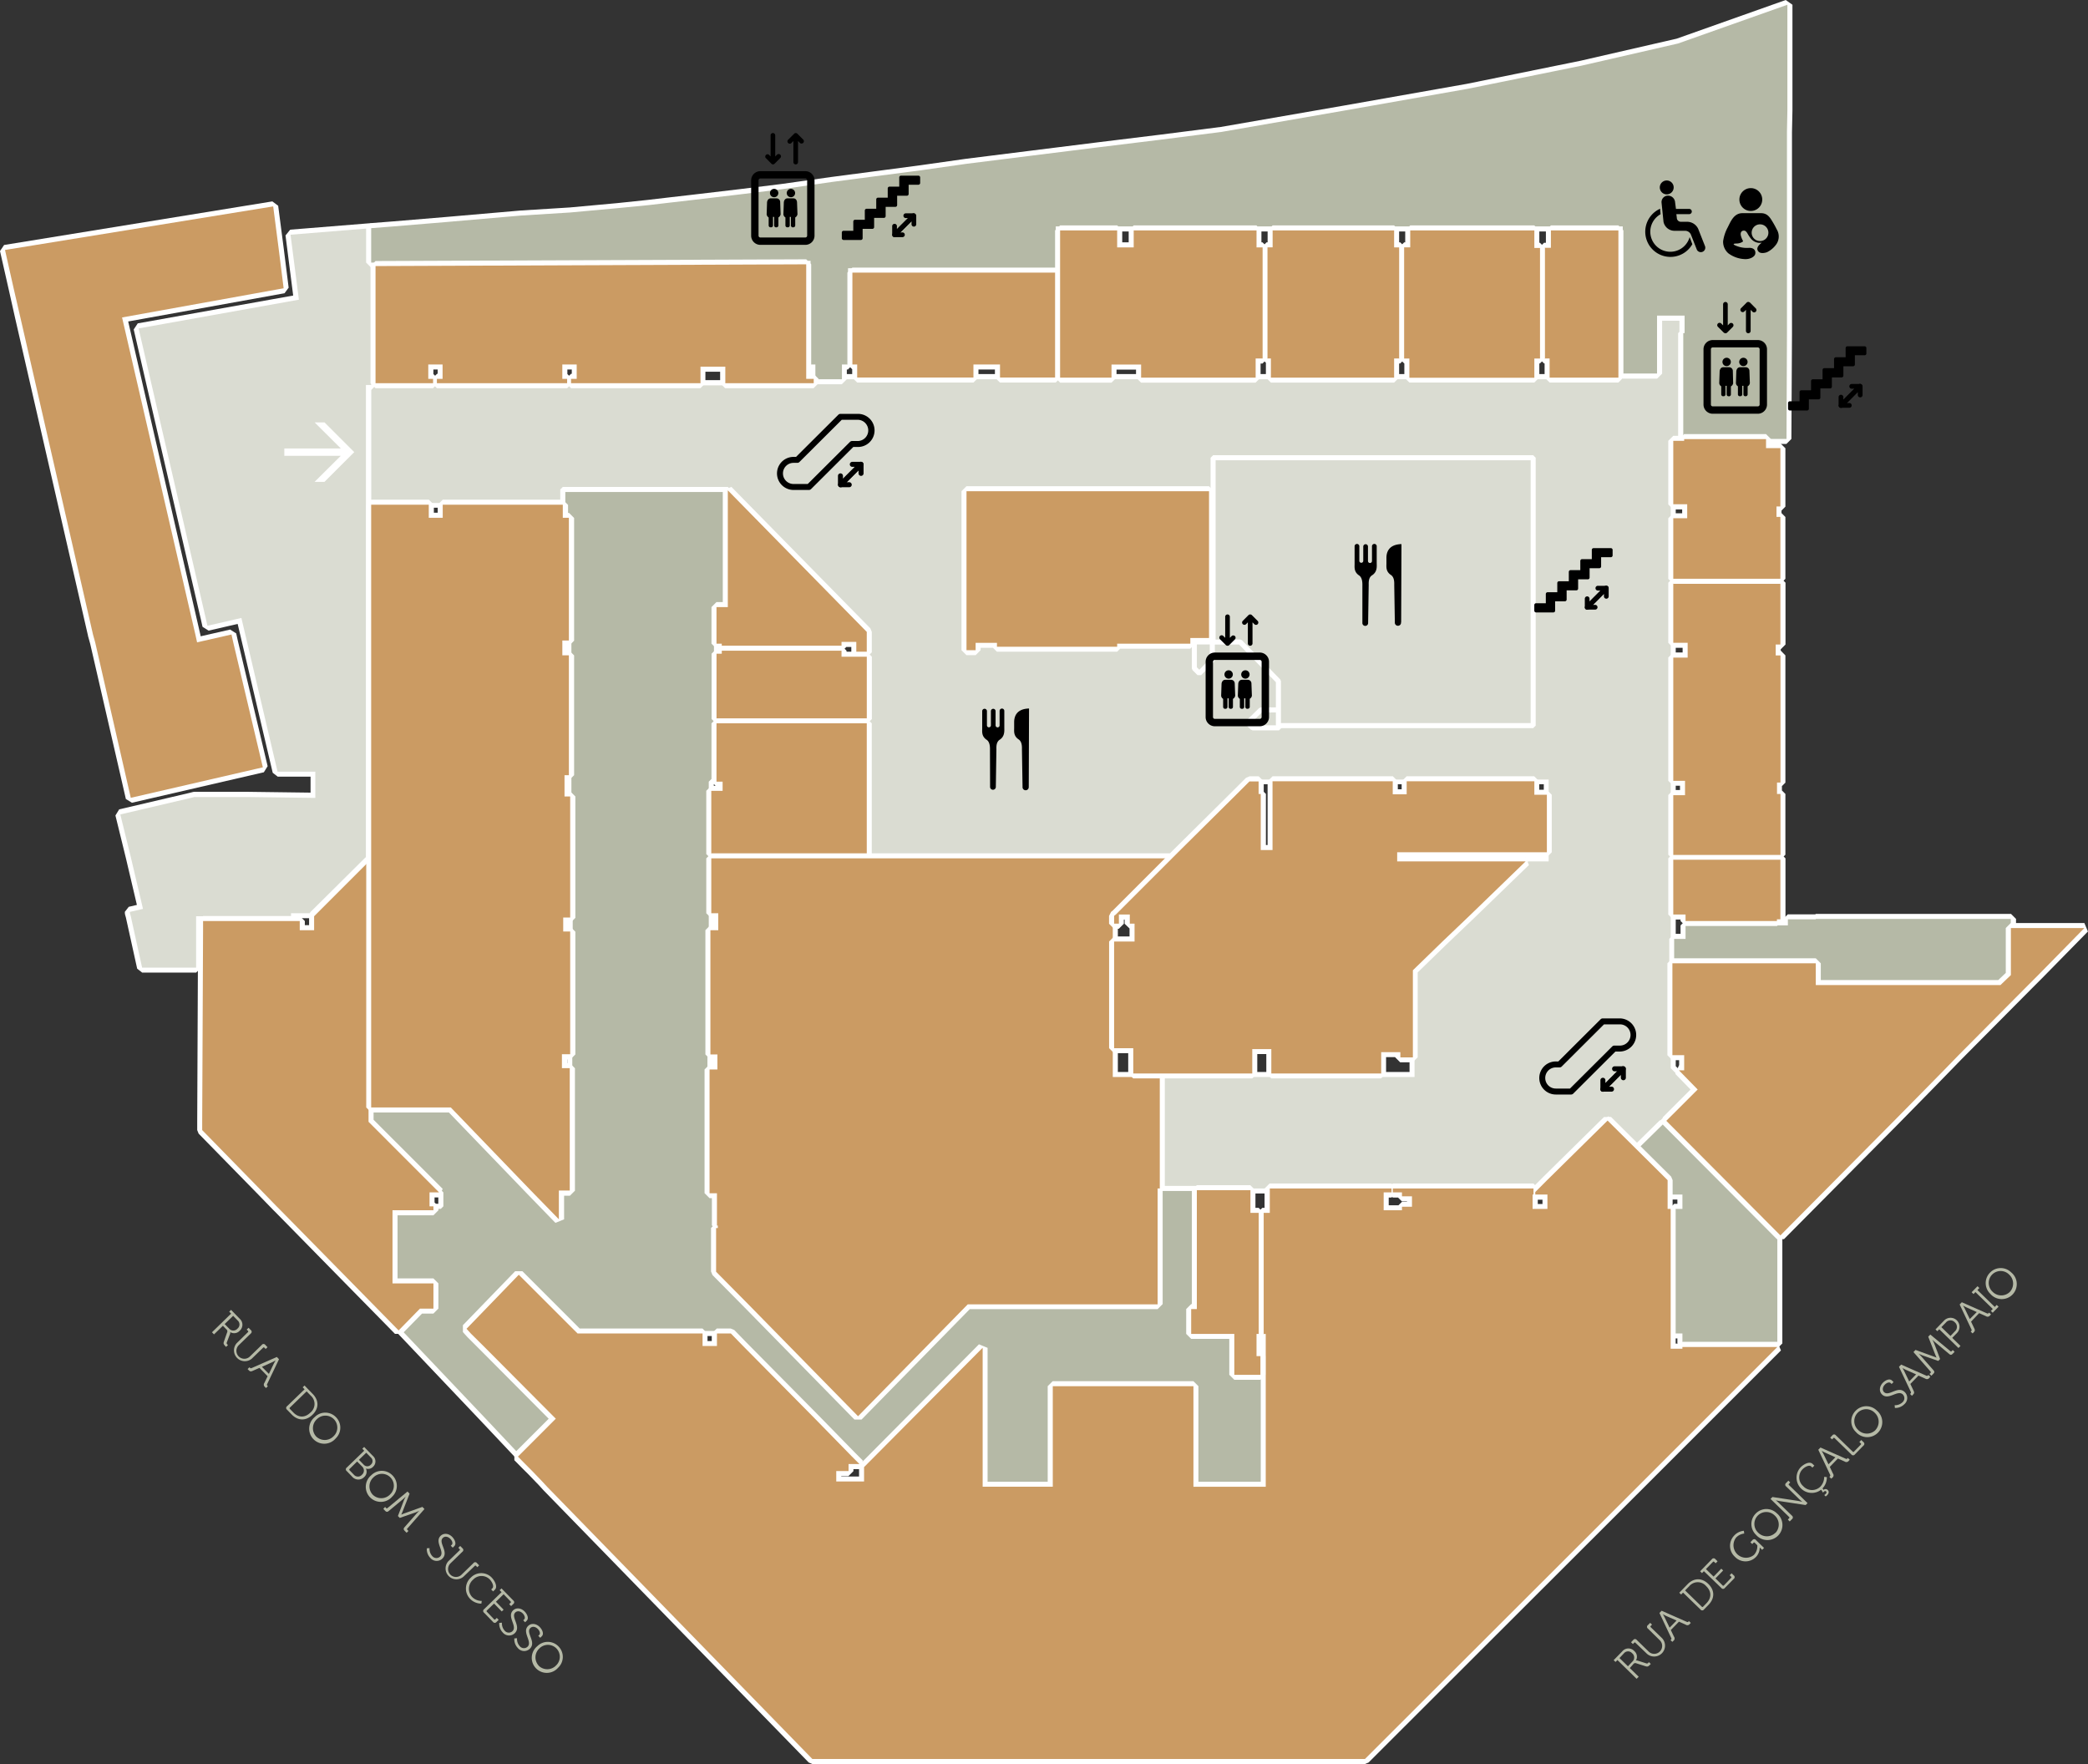 <svg xmlns="http://www.w3.org/2000/svg" viewBox="0 0 833.69 704.31"><rect x="0" y="0" width="833.69" height="704.31" fill="#333333" stroke="none"/><defs><style>.cls-1{isolation:isolate;}.cls-2,.cls-9{fill:#dadcd2;}.cls-3{fill:#fff;}.cls-4,.cls-5{fill:#b5b9a6;}.cls-5,.cls-8,.cls-9{stroke:#fff;}.cls-10,.cls-5,.cls-8,.cls-9{stroke-linecap:square;stroke-linejoin:bevel;stroke-width:2.02px;}.cls-6{fill:#cb9b63;}.cls-7{mix-blend-mode:multiply;}.cls-10,.cls-8{fill:none;}.cls-10{stroke:#dadcd2;}.cls-11{fill-rule:evenodd;}</style></defs><title>Ресурс 6</title><g class="cls-1"><g id="Шар_2" data-name="Шар 2"><g id="Layer_1" data-name="Layer 1"><path class="cls-2" d="M463.79,475.52l-1-1V430l1-1h100V387.74l.31-.72L609.5,343.2l.7-.28h7.16V312.25H499l-29.43,29.43-.72.3H346.77l-1-1V252.52l-54.49-55.69-.38-.39H225.72v4.38l-1,1H148.2l-1-1V153.87l1-1H324.55v-1.43l1-1H645.88v-1.25l1-1h13.77V126.05l1-1h11l1,1v7l-.53.52v41.73l-1,1h-4V426.1l3.19,3.18,4.88,5.06,0,1.42-10.78,10.6L654,457.66H652.6l-10.42-10.58-28.49,28.16-.71.29ZM388.54,258.58v-1.94l1-1h8.52l1,1v.55h46V257l1-1h28.2v-1.25l1-1h6.47V197.13H386.9v61.45Z"/><path class="cls-3" d="M672.62,126.05v7h-.53v42.25h-5V426.51l3.48,3.48,4.87,5.05-10.79,10.6L653.32,457l-11.13-11.31L613,474.51H463.79V430h101V387.74l45.38-43.82h8.17V311.24H498.57L468.83,341H346.77V252.11l-54.78-56-.68-.69h-66.6v5.39H148.2V153.87H325.56v-2.44H646.89v-2.25h14.78V126.05h11M385.9,259.59h3.64v-2.95h8.52v1.56h48V257h29.21v-2.25h7.47V196.12H385.9v63.47M672.62,124h-11l-2,2v21.11H646.89l-2,2v.24H325.56l-2,2v.42H148.2l-2,2v46.95l2,2h76.51l2-2v-3.37h63.75l.09.09,54.19,55.4v88l2,2H468.83l1.43-.59,29.14-29.14h117v28.66H610.2l-1.4.56-45.38,43.82-.62,1.45V428h-99l-2,2v44.52l2,2H613l1.42-.58,27.77-27.44,9.72,9.86h2.86l11.3-11.3,10.77-10.59,0-2.84L672,428.59l-2.92-2.91V177.27h3l2-2V133.53l.53-.52v-7l-2-2ZM387.91,198.14h92.82v54.57h-5.46l-2,2V255H446.06l-1.22,1.21H399.63l-1.57-1.56h-8.52l-1.63,1.63V198.14Z"/><polygon class="cls-2" points="56.74 387.36 55.75 386.57 51.23 366.05 50.9 364.9 50.86 364.62 50.86 364.09 51.64 363.11 55.87 362.12 51.23 342.42 47.06 325.38 47.81 324.17 75.98 317.56 77.36 317.21 77.61 317.18 98.64 317.18 124.93 317.52 124.93 309.11 110.81 309.11 109.83 308.34 95.63 247.93 83.04 250.83 81.83 250.07 81.14 246.94 59.58 153.93 54.36 131.32 55.17 130.1 118.21 118.8 115.03 93.83 115.95 92.7 148.12 90.1 149.21 91.1 149.21 153.7 148.2 154.71 147.12 154.71 147.12 342.19 146.82 342.9 125.95 363.59 124.81 364.73 124.52 365.17 123.68 365.63 117.21 365.63 117.21 365.83 116.2 366.84 79.31 366.84 79.31 386.35 78.3 387.36 56.74 387.36"/><path class="cls-3" d="M148.2,91.1v62.6h-2.09V342.18l-20.87,20.7L124,364.09l-.35.53H116.2v1.21H78.3v20.52H56.74l-4.52-20.52-.35-1.21v-.53l5.22-1.21-4.87-20.7-4.18-17,28.17-6.61,1.39-.35h21l27.3.35V308.11H110.82L96.38,246.73l-13.56,3.12-.7-3.12-21.56-93-5.22-22.61,64-11.47L116,93.71,148.2,91.1m-.16-2L115.87,91.7,114,94l3.06,24L55,129.11l-1.61,2.43,5.22,22.61,21.56,93,.69,3.11,2.42,1.53,11.61-2.68,14,59.43,2,1.55h13.11v6.38l-25.26-.33H77.6l-.49.06-1.39.36-28.14,6.59-1.49,2.44,4.17,17,4.4,18.71-3.25.76-1.56,2v.53l.08.56.33,1.15,4.51,20.45,2,1.58H78.3l2-2v-18.5H116.2l1.22-1.22h6.26l1.68-.9.24-.36,1.07-1.07,20.86-20.68.6-1.44V155.71h.07l2-2V91.1l-2.17-2Z"/><polygon class="cls-4" points="671.75 537.41 670.75 536.41 670.75 533.42 668.45 533.42 667.44 532.41 667.44 482.68 668.45 481.67 670.75 481.67 670.75 477.95 667.23 477.95 666.23 476.94 666.23 471.11 653.83 458.88 653.83 457.44 663.4 448.05 664.82 448.06 698.72 481.97 710.38 493.79 710.67 494.5 710.67 536.41 709.66 537.41 671.75 537.41"/><path class="cls-3" d="M664.1,448.77l9.39,9.39L686,470.68l6.26,6.26,5.74,5.74,11.65,11.82v41.91H671.75v-4h-3.3V482.68h3.3v-5.74h-4.52v-6.26l-12.69-12.52,9.56-9.39m-1.41-1.44-9.56,9.39v2.87l12.1,11.94v5.41l2,2h2.51v1.71h-1.29l-2,2v49.73l2,2h1.29v2l2,2h37.91l2-2V494.5l-.58-1.41-11.66-11.82-5.74-5.75-6.26-6.26-12.53-12.53-9.38-9.38-2.84,0Z"/><polygon class="cls-4" points="672.1 176.27 671.09 175.26 671.09 133.01 671.61 132.48 671.61 127.06 662.68 127.06 662.68 149.18 661.67 150.19 647.93 150.19 646.92 149.18 646.92 91.41 422.55 91.41 422.55 107.1 421.54 108.11 339.61 108.11 339.61 145.52 338.6 146.53 337.17 146.53 337.17 151.44 336.16 152.44 325.56 152.44 324.55 151.44 324.55 146.53 323.64 146.53 322.63 145.52 322.63 105.15 149.94 105.84 148.2 105.84 147.19 104.84 147.19 91.1 148.12 90.1 156.99 89.4 177.85 87.66 207.93 85.06 227.6 83.83 246.52 82.1 258.86 80.88 267.36 79.84 276.06 78.8 295.18 76.54 312.04 74.45 331.85 71.67 349.07 69.41 367.51 66.98 385.75 64.37 438.63 57.76 463.15 54.8 487.66 51.67 536.65 43.16 585.85 34.47 631.21 25.26 669.73 16.41 713.32 0.95 714.67 1.9 714.67 44.15 714.5 52.69 714.5 133.01 714.32 175.26 713.31 176.27 672.1 176.27"/><path class="cls-3" d="M713.66,1.9V44.15l-.17,8.52V133l-.18,42.25H672.09V133h.53v-7h-11v23.13H647.93V90.4H421.54v16.7H338.6v38.42h-2.44v5.91h-10.6v-5.91h-1.92V104.14l-173.7.7H148.2V91.1l8.87-.7,20.86-1.73L208,86.06l19.65-1.22,19-1.74L259,81.89l8.52-1,8.7-1,19.12-2.26,16.87-2.09L332,72.67l17.21-2.26L367.64,68l18.26-2.6,26.42-3.31,26.43-3.3,24.52-3,24.51-3.13,49-8.52L586,35.46l45.38-9.22L670,17.37,713.66,1.9M713,0,669.45,15.44,631,24.27l-45.34,9.21-49.18,8.69-49,8.51L463,53.8l-24.5,3-26.44,3.3-26.42,3.31L367.35,66l-18.41,2.43-17.21,2.26-19.84,2.79-16.84,2.08-19.11,2.25-8.7,1-8.53,1L246.42,81.1l-18.91,1.73-19.62,1.22-30.13,2.61L156.9,88.4l-8.86.69-1.86,2v13.74l2,2h1.74l171.69-.68v39.35l1.91,1.92v4l2,2h10.6l2-2v-3.89h.42l2-2V109.11h80.93l2-2V92.42H645.91v56.76l2,2h13.74l2-2V128.06h6.91v4.42l-.52.53v42.25l2,2h41.22l2-2L715.5,133V52.67l.18-8.48V1.9L713,0Z"/><polygon class="cls-4" points="724.96 394.14 723.96 393.13 723.96 385.62 668.45 385.62 667.44 384.61 667.44 374.87 668.45 373.86 671.96 373.86 671.96 369.48 672.97 368.47 712.83 368.47 712.83 367.05 713.83 366.04 724.79 366.04 724.97 365.87 802.86 365.87 803.87 366.88 803.87 389.31 803.55 390.04 799.56 393.86 799.4 394.02 798.68 394.31 724.96 394.14"/><path class="cls-3" d="M802.86,366.88v22.43l-4,3.82-.17.18L725,393.13v-8.52H668.45v-9.74H673v-5.39h40.86v-2.43H725v-.17h77.9m0-2H725l-.17.18h-11l-2,2v.42H673l-2,2v3.37h-2.5l-2,2v9.74l2,2H723v6.51l2,2,73.72.17,1.43-.59.18-.17,4-3.8.62-1.45V366.88l-2-2Z"/><path class="cls-5" d="M492.83,532.58H475.61v-9.91h2.26V474.51H462.22v46.25H386.41l-1.91,1.91-9.73,9.91-5.39,5.57-26.78,27.3-26.78-27.3-5.57-5.74-23.12-23.48-.69-.69-.52-.52V490.33h.34V476.42h-2.95v-1l.17-54.43.17-49.55H284V312.1h2.08V242.38h4.52V195.43H224.71v11.3h2.43V318h.52V421h-.17v54.43h-4.35v11.47L219.32,483l-.7-.7-5.92-6.25L185.41,447.9,180,442.17H147.15v5.73l28.17,28.18h.7v5.56h-3v1.56H156.72v29.21h16.34V522.5h-5.39l-7.82,8-.7.69.87,1,32.52,34.25,14.26,15.13,15.12-15.13-34.08-34.25-.87-1-.69-.69,7.65-8,9.91-10.09,3.31-3.46,23.47,23.46h61.2l5.74,5.74,26.6,27.3,19,19.12H345v1.22l1.05-1.22,19.12-19.12,27.13-27.3v55.46h28V553.45h56.16v40.16h28.87V548.93H492.83Z"/><polygon class="cls-6" points="149.91 523.21 140 513.12 111.31 483.91 109.75 482.35 104.35 476.78 80.01 451.92 79.72 451.21 79.72 447.9 80.07 371.39 80.07 367.74 81.08 366.74 119.68 366.74 120.69 367.74 120.69 370.39 124.41 370.39 124.41 365.83 124.71 365.12 146.44 343.39 148.16 344.1 148.16 447.48 151.17 450.5 176.04 475.36 175.32 477.08 172.51 477.08 172.51 480.63 173.06 480.63 174.07 481.64 174.07 483.2 173.06 484.21 157.72 484.21 157.72 511.41 173.06 511.41 174.07 512.41 174.07 522.5 173.06 523.51 168.1 523.51 159.88 531.9 158.44 531.9 149.91 523.21"/><path class="cls-3" d="M147.15,344.1V447.9l3.31,3.31,24.86,24.87H171.5v5.56h1.56v1.56H156.72v29.21h16.34V522.5h-5.39l-8.51,8.69-8.53-8.69-9.91-10.09L112,483.2l-1.56-1.56-5.4-5.56L80.73,451.21V447.9l.35-76.5v-3.66h38.6v3.66h5.74v-5.57l21.73-21.73m-1.42-1.43L124,364.41l-.59,1.42v3.55h-1.7v-1.64l-2-2H81.08l-2,2v3.66l-.34,76.49v3.32l.57,1.41,24.34,24.87L109,483l1.58,1.58,28.68,29.21,9.91,10.08,8.53,8.69h2.87l7.93-8.09h4.54l2-2V512.41l-2-2H158.73V485.22h14.33l2-2v-1.56l-1.55-1.56v-2h1.8l1.43-3.44-24.87-24.86-2.71-2.72v-103l-3.44-1.43Z"/><polygon class="cls-6" points="51.23 318.76 48.45 306.59 36.97 256.69 36.12 253.6 7.07 126.97 4.46 115.32 0.98 100.02 1.8 98.8 108.91 81.41 110.08 82.28 112.33 99.67 114.25 114.97 113.43 116.09 49.96 127.55 78.93 253.1 79.41 255.25 92.16 252.35 93.36 253.11 94.06 256.24 105.88 306.13 105.13 307.35 52.44 319.52 51.23 318.76"/><path class="cls-3" d="M109.08,82.41l2.25,17.39,1.92,15.3L48.74,126.75,78,253.33l.69,3.13,13.74-3.13.7,3.13,11.82,49.91L52.22,318.54l-2.79-12.17L38,256.46l-.87-3.13-29-126.58L5.44,115.1,2,99.8,109.08,82.41m-.33-2L1.64,97.81,0,100.24l3.47,15.3,2.61,11.65L35.13,253.78l0,.09L36,257l11.47,49.86L50.25,319l2.42,1.51,52.68-12.17,1.51-2.43L95,256l-.69-3.11-2.42-1.53-11.76,2.69-.25-1.16L51.18,128.35l62.43-11.27,1.64-2.23-1.92-15.31-2.26-17.39-2.32-1.73Z"/><polygon class="cls-6" points="341.9 261.47 340.89 260.46 340.89 257.3 337 257.3 337 258.2 335.99 259.21 288.18 259.21 287.17 258.2 287.17 257.99 286.08 257.99 285.08 256.98 285.08 242.38 286.08 241.37 289.59 241.37 289.59 195.78 291.32 195.07 337.06 241.67 346.8 251.58 347.08 252.29 347.08 260.46 346.08 261.47 341.9 261.47"/><path class="cls-3" d="M290.6,195.78l45.74,46.6,9.74,9.91v8.17H341.9v-4.17H336v1.91H288.18V257h-2.1v-14.6h4.52v-46.6m1.44-1.42-3.45,1.42v44.58h-2.51l-2,2V257l2,2H287l1.22,1.21H336l1.91-1.9h2v2.15l2,2h4.18l2-2v-8.17l-.58-1.42-9.74-9.9L292,194.36Z"/><polygon class="cls-6" points="286.08 288.08 285.08 287.07 285.08 260.98 286.08 259.98 287.17 259.98 287.17 259.77 288.18 258.76 335.99 258.76 337 259.77 337 261.19 346.08 261.19 347.08 262.2 347.08 287.07 346.08 288.08 286.08 288.08"/><path class="cls-3" d="M336,259.77v2.43h10.09v24.87h-60V261h2.1v-1.21H336m0-2H288.18L287,259h-.88l-2,2v26.09l2,2h60l2-2V262.2l-2-2H338v-.41l-2-2Z"/><polygon class="cls-6" points="284 341.98 282.99 340.97 282.99 315.75 284 314.75 287.51 314.75 287.51 313.11 286.08 313.11 285.08 312.1 285.08 288.8 286.08 287.79 346.08 287.79 347.08 288.8 347.08 340.97 346.08 341.98 284 341.98"/><path class="cls-3" d="M346.08,288.8V341H284V315.75h4.52V312.1h-2.44V288.8h60m0-2h-60l-2,2v23.3l1.64,1.64H284l-2,2V341l2,2h62.08l2-2V288.8l-2-2Z"/><polygon class="cls-6" points="385.9 260.6 384.89 259.59 384.89 196.12 385.9 195.12 482.74 195.12 483.75 196.12 483.75 254.73 482.74 255.73 476.27 255.73 476.27 256.98 475.27 257.99 447.06 257.99 447.06 258.2 446.06 259.21 398.06 259.21 397.06 258.2 397.06 257.64 390.55 257.64 390.55 259.59 389.54 260.6 385.9 260.6"/><path class="cls-3" d="M482.74,196.12v58.61h-7.47V257H446.06v1.22h-48v-1.56h-8.52v2.95H385.9V196.12h96.84m0-2H385.9l-2,2v63.47l2,2h3.64l2-2v-.94h4.94l1.56,1.56h48l1.21-1.21h28l2-2v-.24h5.46l2-2V196.12l-2-2Z"/><path class="cls-6" d="M324.34,703.3l-.72-.3L217.72,594.32l-1.93-2.11-4-4.16-5.71-5.72V580.9l14.41-14.42-28.16-28.32-5-5-1.77-2,0-1.38,20.86-21.56h1.44L231,531.4h49.49l1,1v4h3.72v-4l1-1h5.56l.73.31,4.87,5,28.68,29,14.78,15.13,2.95,3-.71,1.72h-3.34v1.78l-1,1h-3.86v2.16H344v-4.73l.3-.71,47.29-47.64,1.73.71V592.6h26V553.45l1-1h56.16l1,1V592.6h26.85v-59H504l-1-1V484.25l1-1h2v-8.73l1-1H555.6l.26.26.26-.26h56.17l.83.83,3.84-3.84,24.18-23.83h1.41l24,23.82.3.71v10.47h.21l1,1v54.81h3l.7-.7h37.91l.72,1.72-55.82,55.82L545.71,703l-.71.29ZM558.76,482.19v-.38l1-1h3v-2.15h-3l-1-1v-.56h-2.64l-.26-.26-.26.26h-2.12v5.11Zm58.08-.52V478H613l0,0v3.76Z"/><path class="cls-3" d="M641.84,447.38l24,23.82v11.48h1.22V538.5h4.69v-.7h37.91l-.7.7-55.11,55.11L545,702.29H324.34L218.45,593.61l-1.92-2.08-4-4.17-2.78-2.79-2.95-3,15.12-15.13-28.86-29-5.05-5-1.73-1.91,20.86-21.57L228.7,530.5l1.92,1.91h49.9v5h5.74v-5h5.56l4.87,5,28.69,29,14.78,15.13,3,3h-4.35v2.79H333.9v4.17H345v-5.74l47-47.29.35-.35v55.46h28V553.45h56.16v40.16h28.87v-61H504V484.25h3v-9.74H555.6v1.57h-3.13v7.12h7.3v-1.39h4v-4.17h-4v-1.56h-3.65v-1.57h56.17v2.43h-.36v5.74h5.92v-5.74H613v-1l4.69-4.7,24.17-23.82m67.82,90.42h0M640.43,446l-24.18,23.82-3.34,3.35-.62-.63H556.12l-.26.26-.26-.26H506.91l-2,2v7.72H504l-2,2v48.33l1.39,1.4V591.6H478.5V553.45l-2-2H420.32l-2,2V591.6h-24V538.15l-3.45-1.42-.34.35-46.2,46.54.19-.47-3-3-14.77-15.11-28.69-29-4.86-5-1.45-.61h-5.56l-2,2v3h-1.7v-3l-2-2H231.45l-1.32-1.33-21.56-21.56-2.87,0-20.87,21.56,0,2.76,1.73,1.91.07.08,5,5,27.45,27.6-13.71,13.71V583l2.95,3,2.79,2.78,4,4.15L217,595l0,0L322.9,703.7l1.44.61H545l1.42-.59L655.27,595l55.12-55.12.7-.7-1.42-3.43H671.75l-.7.7h-2v-53.8l-1.21-1.22V471.2l-.6-1.43-24-23.82Zm-85.95,32.14h1.12l.26-.26.26.26h2.09l1.56,1.56h2v.14h-2l-1.39,1.39h-3.9v-3.09ZM614,479h1.88v1.71H614V479ZM340.78,586.59H343v2.93h-7.1v-.15h2.85l2-2v-.77Z"/><polygon class="cls-6" points="492.83 549.94 491.82 548.93 491.82 533.59 475.61 533.59 474.61 532.58 474.61 522.67 475.61 521.66 476.87 521.66 476.87 475.2 477.87 474.19 499.27 474.19 500.27 475.2 500.27 483.24 502.57 483.24 503.58 484.25 503.58 532.58 502.71 533.45 502.71 540.44 503.26 540.44 504.27 541.45 504.27 548.93 503.26 549.94 492.83 549.94"/><path class="cls-3" d="M499.27,475.2v9.05h3.3v48.33h-.87v8.87h1.56v7.48H492.83V532.58H475.61v-9.91h2.26V475.2h21.4m0-2h-21.4l-2,2v45.46h-.25l-2,2v9.91l2,2h15.21v14.33l2,2h10.43l2-2v-7.48l-1.57-1.56v-6.44l.87-.87V484.25l-2-2h-1.29v-7l-2-2Z"/><polygon class="cls-6" points="341.88 566.15 298.06 521.46 285.2 508.43 284.91 507.72 284.91 490.33 285.6 489.64 285.6 489.64 285.25 489.29 285.25 477.43 283.31 477.43 282.3 476.42 282.3 427.04 283.31 426.03 285.43 426.03 285.43 421.96 283.65 421.96 282.64 420.95 282.64 371.4 283.65 370.39 285.77 370.39 285.77 365.63 284 365.63 282.99 364.62 282.99 342.71 284 341.7 467.09 341.7 467.8 343.42 445.33 365.73 445.33 428.99 463.09 428.99 464.1 429.99 464.1 474.51 463.23 475.37 463.23 520.76 462.23 521.77 386.84 521.77 343.32 566.15 341.88 566.15"/><path class="cls-3" d="M467.09,342.71,445,364.62l-.69.69V430h18.77v44.52h-.87v46.25H386.41L342.6,565.45l-43.82-44.69-12.86-13V490.33h.69v-1h-.35V476.42h-2.95V427h3.13V421h-2.79V371.4h3.13v-6.78H284V342.71H467.09m0-2H284l-2,2v21.91l2,2h.77v2.75h-1.12l-2,2V421l2,2h.77v2h-1.11l-2,2v49.38l2,2h.93v10.86l.35.35h0l-.69.69v17.39l.58,1.41,12.87,13,43.81,44.69H344l43.22-44.09h75l2-2V475.37l.87-.86V430l-2-2H446.33V366.15l.11-.11,22.07-21.9-1.42-3.45Zm0,4h0Z"/><polygon class="cls-6" points="507.61 429.61 506.6 428.6 506.6 419.87 500.97 419.87 500.97 428.6 499.96 429.61 452.49 429.61 451.48 428.6 451.48 419.53 444.84 419.53 443.83 418.52 443.83 375.92 444.84 374.91 452 374.91 452 369.79 451.1 369.79 450.09 368.79 450.09 366.14 447.76 366.14 447.76 368.79 446.75 369.79 444.84 369.79 443.83 368.79 443.83 365.66 444.23 364.85 444.87 364.37 470.56 338.69 493.16 316.25 498.2 311.22 498.91 310.92 502.57 310.92 503.58 311.93 503.58 316.11 504.44 316.97 504.44 338.39 507.13 338.39 507.13 311.93 508.13 310.92 556.12 310.92 557.13 311.93 557.13 316.14 560.68 316.14 560.68 311.93 561.68 310.92 612.63 310.92 613.64 311.93 613.64 316.31 617.67 316.31 618.68 317.32 618.68 340.27 617.67 341.28 558.87 341.28 558.87 342.92 609.15 342.92 609.86 344.65 587.95 365.86 576.64 376.64 565.13 387.82 565.13 422.17 564.13 423.17 559.08 423.17 558.07 422.17 558.07 421.09 552.44 421.09 552.44 428.6 551.43 429.61 507.61 429.61"/><path class="cls-3" d="M612.63,311.93v5.39h5v22.95H557.86v3.65h51.29l-21.91,21.21-3.82,3.66-7.48,7.13-11.81,11.47v34.78h-5v-2.09h-7.65v8.52H507.61v-9.73H500v9.73H452.49V418.52h-7.65v-42.6H453v-7.13H451.1v-3.66h-4.35v3.66h-1.91v-3.13l.69-.53,21.22-21.21,3.64-3.65.88-.87L493.87,317l5-5h3.66v5h.86V339.4h4.7V311.93h48v5.21h5.56v-5.21h51m0-2h-51l-2,2v3.2h-1.53v-3.2l-2-2h-48l-2,2v25.46h-.67V317l-.87-.86v-4.18l-2-2h-3.66l-1.42.59-5,5L469.85,338l-.88.87-3.65,3.66-21.11,21.11-.58.44-.81,1.61v3.13l2,2h1.91l2-2v-1.64h.31v1.64L451,370.7v3.2h-6.16l-2,2v42.6l2,2h5.63v8.07l2,2H500l2-2v-7.72h3.61v7.72l2,2h43.82l2-2v-6.51h3.62v.08l2,2h5l2-2V388.25l11.21-10.89,7.46-7.12,3.83-3.65,21.92-21.22-1.25-3.08h8.36l2-2V317.32l-2-2h-3v-3.37l-2-2Z"/><polygon class="cls-6" points="664.61 448.26 664.61 446.84 676.42 435.03 669.64 428.09 670.36 426.38 671.44 426.38 671.44 422.31 667.75 422.31 666.74 421.3 666.74 384.61 667.75 383.6 724.97 383.6 725.97 384.61 725.97 392.3 798.28 392.3 801.85 388.88 801.85 370.53 802.86 369.52 832.25 369.52 832.97 371.23 814.53 390.01 810.53 394.02 782.71 422.01 776.8 428.09 769.32 435.75 756.98 448.26 711.59 494 710.16 494 664.61 448.26"/><path class="cls-3" d="M832.25,370.53h0m0,0-18.44,18.78-4,4L782,421.3l-5.91,6.08L768.6,435l-12.34,12.51-45.39,45.74-45.55-45.74L677.84,435l-7.48-7.66h2.09V421.3h-4.7V384.61H725v8.7h73.73l4.17-4V370.53h29.39m0-2H802.86l-2,2v17.92l-3,2.84H727v-6.68l-2-2H667.75l-2,2V421.3l2,2h2.69v2.06h-.08l-1.44,3.42L675,435l-11.1,11.11V449l45.56,45.74h2.85L757.69,449,770,436.46l7.48-7.67,5.92-6.09,27.81-28,4-4,18.45-18.79-1.44-3.42Zm0,4Z"/><polygon class="cls-6" points="672.97 368.75 671.96 367.74 671.96 366.14 668.1 366.14 667.1 365.13 667.1 342.71 668.1 341.7 710.88 341.7 711.88 342.71 711.88 367.05 710.88 368.06 710.18 368.06 709.48 368.75 672.97 368.75"/><path class="cls-3" d="M710.87,342.71v24.34h-1.39v.69H673v-2.61H668.1V342.71h42.77m0-2H668.1l-2,2v22.42l2,2H671v.59l2,2h36.51l.7-.69h.69l2-2V342.71l-2-2Z"/><polygon class="cls-6" points="668.1 342.32 667.1 341.32 667.1 317.49 668.1 316.48 671.79 316.48 671.79 312.76 668.1 312.76 667.1 311.75 667.1 262.55 668.1 261.54 672.83 261.54 672.83 257.64 668.1 257.64 667.1 256.63 667.1 232.64 668.1 231.63 710.88 231.63 711.88 232.64 711.88 257.33 710.88 258.34 709.97 258.34 709.97 260.67 710.88 260.67 711.88 261.68 711.88 312.45 710.88 313.46 710.49 313.46 710.49 315.96 710.88 315.96 711.88 316.97 711.88 341.32 710.88 342.32 668.1 342.32"/><path class="cls-3" d="M710.87,232.64v24.69H709v4.35h1.91v50.77h-1.39V317h1.39v24.35H668.1V317.49h4.69v-5.74H668.1v-49.2h5.74v-5.91H668.1v-24h42.77m0-2H668.1l-2,2v24l2,2h3.73v1.88H668.1l-2,2v49.2l2,2h2.68v1.71H668.1l-2,2v23.83l2,2h42.77l2-2V317l-1.39-1.39v-1.74l1.39-1.39V261.68L711,259.76v-.52l1.91-1.91V232.64l-2-2Z"/><polygon class="cls-6" points="668.1 232.08 667.1 231.07 667.1 206.91 668.1 205.9 672.65 205.9 672.65 202.35 668.1 202.35 667.1 201.34 667.1 175.95 668.1 174.94 671.76 174.94 672.45 174.25 705.14 174.25 706.14 175.26 706.14 177.91 710.88 177.91 711.88 178.91 711.88 202.21 710.88 203.22 710.32 203.22 710.32 205.38 710.88 205.38 711.88 206.38 711.88 231.07 710.88 232.08 668.1 232.08"/><path class="cls-3" d="M705.14,175.26v3.65h5.73v23.3h-1.56v4.17h1.56v24.7H668.1V206.91h5.56v-5.57H668.1V176h4.35v-.69h32.69m0-2H672.45l-.69.7H668.1l-2,2v25.39l2,2h3.55v1.54H668.1l-2,2v24.17l2,2h42.77l2-2v-24.7l-1.56-1.56v-1l1.56-1.57v-23.3l-2-2h-3.72v-1.64l-2-2Z"/><polygon class="cls-6" points="507.44 151.75 506.43 150.74 506.43 144.1 505.69 144.1 504.69 143.09 504.69 98.75 505.69 97.74 507.13 97.74 507.13 91.97 508.13 90.96 556.64 90.96 557.65 91.97 557.65 97.74 559.08 97.74 560.09 98.75 560.09 143.09 559.08 144.1 557.65 144.1 557.65 150.74 556.64 151.75 507.44 151.75"/><path class="cls-3" d="M556.64,92v6.78h2.44v44.34h-2.44v7.65h-49.2v-7.65h-1.75V98.75h2.44V92h48.51m0-2H508.13l-2,2v4.76h-.43l-2,2v44.34l1.74,1.74v5.91l2,2h49.2l2-2v-5.63h.42l2-2V98.75l-2-2h-.42V92l-2-2Z"/><polygon class="cls-6" points="399.28 151.75 398.27 150.74 398.27 146.53 389.68 146.53 389.68 150.74 388.68 151.75 342.25 151.75 341.24 150.74 341.24 146.53 340.34 146.53 339.33 145.52 339.33 108.84 340.34 107.83 421.54 107.83 422.55 108.84 422.55 150.74 421.54 151.75 399.28 151.75"/><path class="cls-3" d="M421.54,108.84v41.9H399.28v-5.22H388.67v5.22H342.25v-5.22h-1.91V108.84h81.2m0-2h-81.2l-2,2v36.68l1.92,1.92v3.3l2,2h46.42l2-2v-3.2h6.57v3.2l2,2h22.26l2-2v-41.9l-2-2Z"/><path class="cls-6" d="M289.56,154l-1-1v-5.6h-7.9V153l-1,1H228l-.78-.78-.78.78h-52l-.78-.78-.78.78H149.94l-1-1V106.23l1-1,172-.7,1,1v44.73h1.95l1,1V153l-1,1Zm-116.67-3.75.78.78.78-.78h1.26v-3.73H172v3.73Zm53.56,0,.78.78.78-.78h1.25v-3.73h-3.72v3.73Z"/><path class="cls-3" d="M321.9,105.53v45.73h3V153h-35.3v-6.61h-9.91V153H228v-1.74h2.26v-5.74h-5.74v5.74h1.92V153h-52v-1.74h2.27v-5.74H171v5.74h1.92V153H149.94V106.23l172-.7m0-2-172,.69-2,2V153l2,2h22.95l.78-.78.78.78h52l.78-.78.78.78h51.64l2-2v-4.59h5.88V153l2,2h35.3l2-2v-1.74l-2-2h-.94V105.53l-2-2Zm-95.34,44h1.7v1.71H228l-.78.78-.68-.68v-1.81Zm-53.56,0h1.71v1.71h-.25l-.78.78-.68-.68v-1.81Z"/><polygon class="cls-6" points="211.29 476.08 179.59 443.17 148.2 443.17 147.19 442.17 147.19 201.51 148.2 200.5 171.15 200.5 172.16 201.51 172.16 205.72 175.71 205.72 175.71 201.51 176.72 200.5 224.71 200.5 225.72 201.51 225.72 205.72 227.14 205.72 228.15 206.73 228.15 255.76 227.14 256.77 225.54 256.77 225.54 260.67 227.14 260.67 228.15 261.68 228.15 309.5 227.14 310.5 226.41 310.5 226.41 317.01 227.66 317.01 228.67 318.01 228.67 366.35 227.66 367.36 225.89 367.36 225.89 370.91 227.66 370.91 228.67 371.92 228.67 420.95 227.66 421.96 225.37 421.96 225.37 425.51 227.49 425.51 228.5 426.51 228.5 475.38 227.49 476.39 224.15 476.39 224.15 486.85 222.42 487.55 211.29 476.08"/><path class="cls-3" d="M224.71,201.51v5.22h2.43v49h-2.61v5.92h2.61V309.5H225.4V318h2.26v48.34h-2.78v5.57h2.78v49h-3.3v5.56h3.13v48.87h-4.35v11.47L212,475.38l-32-33.21H148.2V201.51h23v5.22h5.57v-5.22h48m0-2h-48l-2,2v3.21h-1.54v-3.21l-2-2h-23l-2,2V442.17l2,2h31l31.4,32.6,11.13,11.47,3.47-1.4V477.4h2.33l2-2V426.51l-2-2h-1.11V423h1.28l2-2v-49l-2-2h-.77v-1.53h.77l2-2V318l-2-2h-.24v-4.76l1.74-1.74V261.68l-2-2h-.59v-1.88h.59l2-2v-49l-2-2h-.42v-3.21l-2-2Z"/><polygon class="cls-6" points="455.62 151.75 454.61 150.74 454.61 146.53 444.8 146.53 444.8 150.74 443.8 151.75 423.27 151.75 422.27 150.74 422.27 91.97 423.27 90.96 446.06 90.96 447.06 91.97 447.06 97.74 451.65 97.74 451.65 91.97 452.66 90.96 501.7 90.96 502.71 91.97 502.71 97.74 504.13 97.74 505.13 98.75 505.13 143.09 504.13 144.1 502.36 144.1 502.36 150.74 501.35 151.75 455.62 151.75"/><path class="cls-3" d="M501.7,92v6.78h2.43v44.34h-2.78v7.65H455.62v-5.22H443.8v5.22H423.27V92h22.79v6.78h6.6V92h49m0-2h-49l-2,2v4.76h-2.58V92l-2-2H423.27l-2,2v58.77l2,2H443.8l2-2v-3.2h7.79v3.2l2,2h45.73l2-2v-5.63h.76l2-2V98.75l-2-2h-.42V92l-2-2Z"/><polygon class="cls-6" points="618.72 151.75 617.71 150.74 617.71 144.1 616.46 144.1 615.45 143.09 615.45 98.93 616.46 97.92 618.23 97.92 618.23 91.97 619.24 90.96 646.2 90.96 647.2 91.97 647.2 150.74 646.2 151.75 618.72 151.75"/><path class="cls-3" d="M646.19,92v58.77H618.72v-7.65h-2.26V98.93h2.78V92h27m0-2h-27l-2,2v4.94h-.76l-2,2v44.16l2,2h.24v5.63l2,2h27.47l2-2V92l-2-2Z"/><polygon class="cls-6" points="562.73 151.75 561.72 150.74 561.72 144.1 560.64 144.1 559.63 143.09 559.63 98.75 560.64 97.74 562.07 97.74 562.07 91.97 563.08 90.96 612.63 90.96 613.64 91.97 613.64 97.92 614.89 97.92 615.9 98.93 615.9 143.09 614.89 144.1 613.64 144.1 613.64 150.74 612.63 151.75 562.73 151.75"/><path class="cls-3" d="M612.63,92v7h2.26v44.16h-2.26v7.65h-49.9v-7.65h-2.09V98.75h2.43V92h49.56m0-2H563.07l-2,2v4.76h-.42l-2,2v44.34l2,2h.07v5.63l2,2h49.9l2-2v-5.63h.24l2-2V98.93l-2-2h-.24V92l-2-2Z"/><g class="cls-7"><path class="cls-4" d="M645.8,662.79l-.75.77-.75-.72,3.47-3.56a3.18,3.18,0,0,1,4.75-.09,3,3,0,0,1,.66,3.81l0,0a1.11,1.11,0,0,1,.61,0l3.57,1.13c.37.12.57,0,.86-.34l.16-.16.74.72-.36.37c-.66.68-.94.8-1.76.54l-3.58-1.13a1,1,0,0,0-1.33.36L650.74,666l3.55,3.45-.82.84Zm6,.59a2.17,2.17,0,0,0-.13-3.3,2.14,2.14,0,0,0-3.25,0L646.62,662l3.38,3.29Z"/><path class="cls-4" d="M653,655.9a.33.33,0,0,0-.52,0l-.5.51-.74-.72.86-.89a.87.87,0,0,1,1.44,0l4.76,4.63a3.16,3.16,0,1,0,4.39-4.56L658,650.26a.87.87,0,0,1,0-1.44l.87-.88.74.72-.5.51a.33.33,0,0,0,0,.52l4.53,4.4a4.34,4.34,0,0,1-6.05,6.21Z"/><path class="cls-4" d="M667,654.85l.15-.16a.51.51,0,0,0,.15-.68l-4.72-10,.87-.9,10.08,4.45c.31.14.46.06.69-.17l.14-.14.74.72-.38.38a1.17,1.17,0,0,1-1.66.32l-2.69-1.2-3.25,3.34,1.27,2.67a1.16,1.16,0,0,1-.26,1.66l-.39.39Zm2.42-7.83-4.09-1.8c-.53-.24-1.4-.74-1.4-.74l0,0s.52.86.77,1.39l1.93,4Z"/><path class="cls-4" d="M672,635.86l-.76.78-.74-.72,3.28-3.38c2.47-2.53,5.66-2.72,8.31-.14s2.57,5.79.1,8.33l-1.81,1.86a.87.87,0,0,1-1.44,0Zm8,5.64,1.37-1.41c2-2.07,2.12-4.62-.13-6.81a4.43,4.43,0,0,0-6.8.07L672.81,635l6.67,6.49A.33.33,0,0,0,680,641.5Z"/><path class="cls-4" d="M680.32,627.31l-.76.78-.74-.73,4.68-4.81a.87.87,0,0,1,1.44,0l.84.82-.77.79-.56-.55a.33.33,0,0,0-.52,0l-2.79,2.87,3.06,3,3.07-3.16.74.72-3.07,3.16L687.8,633a.33.33,0,0,0,.52,0l2.87-3a.32.32,0,0,0,0-.52l-.57-.54.76-.78.84.81a.87.87,0,0,1,0,1.44L688.7,634a.87.87,0,0,1-1.44,0Z"/><path class="cls-4" d="M692.39,613.13a5.89,5.89,0,0,1,3.89-1.94l.15,1.1a5.32,5.32,0,0,0-3.24,1.6,5,5,0,0,0,7.11,6.94,5.09,5.09,0,0,0,1.35-3.86l-1-1a.33.33,0,0,0-.52,0l-.5.51-.74-.72.81-.84a.87.87,0,0,1,1.44,0l3.2,3.11-.75.77-.63-.62-.35-.36,0,0a5.32,5.32,0,0,1-1.54,3.86,5.82,5.82,0,0,1-8.38-.13A5.89,5.89,0,0,1,692.39,613.13Z"/><path class="cls-4" d="M701,604.33a5.93,5.93,0,0,1,8.47-.1,6,6,0,1,1-8.34,8.56A5.93,5.93,0,0,1,701,604.33Zm7.91,7.69a4.87,4.87,0,0,0-.29-6.92,4.76,4.76,0,1,0-6.64,6.82A4.86,4.86,0,0,0,708.86,612Z"/><path class="cls-4" d="M713.85,606.71l.5-.52a.32.32,0,0,0,0-.52l-7.41-7.2.75-.77,10.17,1.54c.7.12,1.76.39,1.76.39l0,0s-.72-.58-1.16-1l-5.27-5.12a.87.87,0,0,1,0-1.44l.86-.89.75.72-.5.52a.32.32,0,0,0,0,.52l7.41,7.2-.75.77-10.17-1.54c-.7-.09-1.76-.36-1.76-.36l0,0s.72.56,1.16,1l5.27,5.12a.87.87,0,0,1,0,1.44l-.87.89Z"/><path class="cls-4" d="M718.88,585.91c1.16-1.2,3.57-2.65,4.84-1.41l.7.67-.77.79-.47-.45c-.79-.77-2.55.17-3.49,1.14a4.62,4.62,0,0,0,.28,6.7,4.76,4.76,0,0,0,6.84.23,5.56,5.56,0,0,0,1.54-3.93l1.06.1a6.26,6.26,0,0,1-1.73,4.51l.41.61a1.21,1.21,0,0,1,1.66,0c.7.68.4,1.48-.17,2.07a3.73,3.73,0,0,1-.63.53l-.57-.56a2.81,2.81,0,0,0,.56-.43c.3-.32.5-.68.17-1s-.65-.14-1.07.29a1.56,1.56,0,0,0-.15.18l-.75-1.17a6.08,6.08,0,0,1-8.26-8.86Z"/><path class="cls-4" d="M730.43,589.67l.15-.15c.21-.22.3-.39.15-.69l-4.73-10,.88-.89L737,582.43c.31.14.46.05.68-.18l.14-.14.74.72-.37.39a1.17,1.17,0,0,1-1.66.31l-2.7-1.2-3.24,3.34,1.26,2.67a1.15,1.15,0,0,1-.26,1.66l-.38.39Zm2.41-7.82L728.76,580c-.54-.24-1.41-.74-1.41-.74l0,0s.52.85.78,1.38l1.93,4Z"/><path class="cls-4" d="M732.51,574.19a.33.33,0,0,0-.52,0l-.5.51-.74-.72.86-.88a.87.87,0,0,1,1.44,0l6.68,6.49a.33.33,0,0,0,.52,0l2.71-2.79a.33.33,0,0,0,0-.52l-.56-.55.77-.79.84.82a.87.87,0,0,1,0,1.44l-3.39,3.48a.87.87,0,0,1-1.44,0Z"/><path class="cls-4" d="M740.9,563.28a5.93,5.93,0,0,1,8.46-.11,6,6,0,1,1-8.34,8.57A5.92,5.92,0,0,1,740.9,563.28Zm7.91,7.69a4.88,4.88,0,0,0-.3-6.92,4.76,4.76,0,1,0-6.64,6.82A4.88,4.88,0,0,0,748.81,571Z"/><path class="cls-4" d="M756.48,561.05a4.29,4.29,0,0,0,3.15-1.18,2.15,2.15,0,0,0,.12-3.12c-2.08-2-5.7,2.54-8.31,0-1.17-1.14-1.16-3.11.35-4.67.79-.81,2.56-1.93,3.66-.86l.6.58-.77.79-.39-.38c-.51-.49-1.55-.16-2.31.62-1.06,1.09-1,2.34-.32,3,2,1.89,5.51-2.72,8.28,0a3.27,3.27,0,0,1-.16,4.8,5,5,0,0,1-3.79,1.51Z"/><path class="cls-4" d="M762.64,556.56l.15-.15a.53.53,0,0,0,.16-.69l-4.73-10,.87-.89,10.08,4.45c.31.14.47,0,.69-.17L770,549l.74.72-.37.39a1.18,1.18,0,0,1-1.66.32l-2.7-1.21-3.25,3.34,1.27,2.67c.36.78.32,1.06-.26,1.66l-.39.4Zm2.42-7.82L761,546.93c-.53-.24-1.4-.74-1.4-.74l0,0s.52.85.77,1.38l1.93,4Z"/><path class="cls-4" d="M770.4,548.59l.43-.45c.17-.16.16-.33,0-.52L764,539.83l.83-.85,7,2.54c.63.21,1.4.54,1.4.54l0,0s-.35-.76-.6-1.37l-2.73-7,.83-.85,8,6.62a.33.33,0,0,0,.52,0l.44-.45.74.72-.79.81c-.5.52-.89.49-1.44,0L772.76,536c-.49-.41-1.21-1.11-1.21-1.11l0,0a14.79,14.79,0,0,1,.76,1.57l2.33,6.15-.74.76-6.2-2.17c-.61-.22-1.63-.72-1.63-.72l0,0s.74.72,1.16,1.2l4.72,5.36c.48.54.52.93,0,1.45l-.78.8Z"/><path class="cls-4" d="M774.3,530.72l-.76.78-.74-.72,3.46-3.56a3.56,3.56,0,1,1,5.11,5l-1.89,1.94,3.3,3.22-.81.83Zm6.22.86a2.38,2.38,0,0,0,0-3.62,2.34,2.34,0,0,0-3.57.08l-1.8,1.84,3.63,3.53Z"/><path class="cls-4" d="M786.86,531.67l.15-.15a.53.53,0,0,0,.16-.69l-4.73-10,.87-.89,10.08,4.45c.31.14.46.05.69-.18l.14-.14.74.72-.37.39a1.18,1.18,0,0,1-1.67.31l-2.69-1.2L787,527.67l1.26,2.67c.37.78.33,1.06-.26,1.66l-.38.39Zm2.42-7.82L785.19,522c-.53-.24-1.4-.74-1.4-.74l0,0s.52.85.77,1.38l1.93,4Z"/><path class="cls-4" d="M794.9,523.41l.77-.79-6.93-6.74-.77.79-.74-.73,2.34-2.4.74.72-.78.8,6.93,6.74.78-.8.74.72-2.34,2.41Z"/><path class="cls-4" d="M794.57,508.11A5.93,5.93,0,0,1,803,508a6,6,0,1,1-8.33,8.56A5.91,5.91,0,0,1,794.57,508.11Zm7.91,7.7a4.88,4.88,0,0,0-.29-6.93,4.76,4.76,0,1,0-6.64,6.82A4.86,4.86,0,0,0,802.48,515.81Z"/></g><g class="cls-7"><path class="cls-4" d="M92.28,524.48l-.76-.78.74-.72,3.47,3.57a3.18,3.18,0,0,1,0,4.74,3,3,0,0,1-3.83.56l0,0a1.17,1.17,0,0,1,0,.62L90.55,536c-.14.37,0,.57.3.87l.17.17-.75.72-.36-.37c-.66-.69-.77-1-.49-1.78l1.23-3.55a1,1,0,0,0-.32-1.34L89,529.33l-3.55,3.44-.81-.84Zm-.77,6a2.17,2.17,0,0,0,3.3,0,2.13,2.13,0,0,0,.11-3.24l-1.83-1.88-3.39,3.29Z"/><path class="cls-4" d="M99,531.88a.33.33,0,0,0,0-.52l-.5-.51.74-.72.86.88a.87.87,0,0,1,0,1.44l-4.76,4.63a3.16,3.16,0,1,0,4.43,4.52l4.74-4.61a.87.87,0,0,1,1.44,0l.86.89-.74.72-.5-.51a.32.32,0,0,0-.52,0l-4.53,4.39a4.33,4.33,0,0,1-6-6.21Z"/><path class="cls-4" d="M99.61,545.9l.15.16c.21.21.37.31.68.17l10.09-4.44.87.9-4.74,9.95c-.15.31-.07.46.16.69l.13.14-.74.72-.37-.38a1.17,1.17,0,0,1-.27-1.67l1.28-2.66-3.25-3.34-2.7,1.19c-.79.34-1.07.29-1.65-.31l-.39-.4Zm7.75,2.64,1.92-4c.26-.53.78-1.38.78-1.38l0,0s-.87.5-1.41.74l-4.07,1.82Z"/><path class="cls-4" d="M121.61,554.69l-.76-.78.74-.72,3.28,3.37c2.47,2.54,2.56,5.73-.1,8.31s-5.85,2.41-8.32-.13l-1.81-1.87a.87.87,0,0,1,0-1.44Zm-5.87,7.83,1.38,1.42c2,2.07,4.55,2.25,6.81.06a4.43,4.43,0,0,0,.12-6.8l-1.63-1.67L115.75,562A.33.33,0,0,0,115.74,562.52Z"/><path class="cls-4" d="M134.17,565.85a5.93,5.93,0,0,1-.14,8.46,6,6,0,1,1-8.32-8.57A5.91,5.91,0,0,1,134.17,565.85Zm-7.92,7.69a4.88,4.88,0,0,0,6.93-.1,4.76,4.76,0,1,0-6.63-6.83A4.87,4.87,0,0,0,126.25,573.54Z"/><path class="cls-4" d="M145.42,579.21l-.76-.78.74-.72,3.48,3.58a2.89,2.89,0,0,1,.09,4.33,2.7,2.7,0,0,1-2.88.71l0,0a2.85,2.85,0,0,1-.71,3.43,3.23,3.23,0,0,1-4.81-.22l-2.1-2.17a.87.87,0,0,1,0-1.44ZM139.55,587l1.75,1.8a2.12,2.12,0,0,0,3.23,0,2.19,2.19,0,0,0,.06-3.27l-2-2-3,2.95A.33.33,0,0,0,139.55,587Zm5.67-2.21a1.91,1.91,0,0,0,2.85,0,1.87,1.87,0,0,0,.05-2.83l-1.89-1.94-2.91,2.82Z"/><path class="cls-4" d="M156.73,589.09a5.92,5.92,0,0,1-.13,8.46,6,6,0,1,1-8.33-8.57A5.91,5.91,0,0,1,156.73,589.09Zm-7.91,7.68a4.87,4.87,0,0,0,6.93-.09,4.76,4.76,0,1,0-6.63-6.83A4.85,4.85,0,0,0,148.82,596.77Z"/><path class="cls-4" d="M153.76,601.67l.43.45a.33.33,0,0,0,.52,0l8-6.61.83.85-2.74,7c-.23.62-.59,1.38-.59,1.38l0,0s.77-.34,1.39-.56l7.06-2.53.82.85-6.84,7.79a.32.32,0,0,0,0,.51l.44.46-.74.72-.79-.81c-.5-.52-.46-.91,0-1.44l4.73-5.37c.42-.47,1.14-1.17,1.14-1.17l0,0a16.09,16.09,0,0,1-1.59.7l-6.22,2.16-.73-.76,2.34-6.14c.23-.6.77-1.6.77-1.6l0,0s-.74.72-1.23,1.13l-5.5,4.57c-.54.46-.94.49-1.44,0l-.77-.8Z"/><path class="cls-4" d="M171.5,618.1a4.3,4.3,0,0,0,1.09,3.18,2.14,2.14,0,0,0,3.11.22c2.09-2-2.37-5.78.24-8.31,1.18-1.14,3.15-1.08,4.66.48.79.81,1.86,2.61.76,3.68l-.6.58-.77-.79.4-.38c.5-.49.2-1.54-.56-2.32-1.06-1.09-2.31-1.11-3-.41-2,1.89,2.57,5.58-.21,8.28a3.29,3.29,0,0,1-4.8-.29,5,5,0,0,1-1.4-3.84Z"/><path class="cls-4" d="M183.5,619a.33.33,0,0,0,0-.52l-.5-.51.75-.72.86.88a.87.87,0,0,1,0,1.44l-4.76,4.63a3.16,3.16,0,1,0,4.43,4.52l4.74-4.61a.87.87,0,0,1,1.44,0l.86.89-.74.72-.5-.51a.32.32,0,0,0-.52,0L185,629.56a4.33,4.33,0,0,1-6-6.21Z"/><path class="cls-4" d="M196.31,629.85c1.16,1.19,2.54,3.65,1.27,4.88l-.69.67-.77-.79.46-.45c.8-.77-.1-2.55-1-3.52a4.62,4.62,0,0,0-6.71.09,4.8,4.8,0,0,0-.38,6.86,5.33,5.33,0,0,0,3.86,1.6l-.15,1.08a6.23,6.23,0,0,1-4.51-1.92,5.88,5.88,0,0,1,.33-8.5A5.78,5.78,0,0,1,196.31,629.85Z"/><path class="cls-4" d="M200.26,635.69l-.76-.78.74-.72,4.68,4.81a.87.87,0,0,1,0,1.44l-.84.82-.77-.8.56-.54a.33.33,0,0,0,0-.52l-2.79-2.88-3.07,3,3.07,3.16-.74.72-3.07-3.16L194.4,643a.33.33,0,0,0,0,.52l2.87,3a.33.33,0,0,0,.52,0l.57-.55.75.78-.84.81a.87.87,0,0,1-1.44,0l-3.53-3.64a.87.87,0,0,1,0-1.44Z"/><path class="cls-4" d="M200.42,647.88a4.27,4.27,0,0,0,1.08,3.18,2.15,2.15,0,0,0,3.12.21c2.08-2-2.37-5.77.24-8.3,1.17-1.14,3.14-1.08,4.65.48.79.81,1.87,2.61.76,3.68l-.6.58-.76-.79.39-.38c.5-.49.2-1.55-.55-2.33-1.06-1.08-2.31-1.1-3-.4-1.95,1.89,2.56,5.58-.22,8.28a3.29,3.29,0,0,1-4.8-.3,5,5,0,0,1-1.39-3.83Z"/><path class="cls-4" d="M206.44,654.08a4.25,4.25,0,0,0,1.09,3.18,2.14,2.14,0,0,0,3.11.22c2.08-2-2.37-5.78.24-8.31,1.17-1.14,3.14-1.08,4.66.48.79.81,1.86,2.61.76,3.68l-.6.58-.77-.79.39-.38c.51-.49.2-1.55-.55-2.32-1.06-1.09-2.31-1.11-3-.41-2,1.89,2.56,5.58-.22,8.28a3.28,3.28,0,0,1-4.8-.3,5,5,0,0,1-1.39-3.83Z"/><path class="cls-4" d="M223,657.37a5.92,5.92,0,0,1-.13,8.46,6,6,0,1,1-8.33-8.57A5.92,5.92,0,0,1,223,657.37Zm-7.91,7.69a4.87,4.87,0,0,0,6.93-.1,4.76,4.76,0,1,0-6.63-6.83A4.87,4.87,0,0,0,215.12,665.06Z"/></g><polygon class="cls-8" points="484.05 263.56 484.05 256.31 476.88 256.31 476.88 266.86 478.87 268.85 484.05 263.56"/><polygon class="cls-8" points="503.44 283.44 510.68 283.44 510.68 290.6 500.13 290.6 498.14 288.62 503.44 283.44"/><polygon class="cls-9" points="484.36 182.76 484.36 256.36 495.14 256.31 510.44 271.96 510.44 289.71 612.16 289.71 612.16 182.76 484.36 182.76"/><rect class="cls-10" x="617.6" y="206.97" width="21.48" height="52.5"/><g class="cls-7"><path d="M365.69,85.74a.79.79,0,0,0-.2-.31h0l0,0a1,1,0,0,0-.27-.18.94.94,0,0,0-.37-.07h-3.28a.95.95,0,0,0,0,1.89h1l-6,6a.93.93,0,0,0,0,1.34.94.94,0,0,0,.66.28,1,1,0,0,0,.67-.28l6.06-6.05v1.08a.94.94,0,1,0,1.87,0V86.1A.92.92,0,0,0,365.69,85.74Z"/><path d="M366.66,70.14h-6.91a.7.7,0,0,0-.7.7v3.68h-3.89a.71.71,0,0,0-.71.71v3.69h-3.89a.7.7,0,0,0-.7.7v3.73H346a.71.71,0,0,0-.7.71v3.68h-3.89a.71.71,0,0,0-.71.71v3.69h-3.88a.7.7,0,0,0-.7.7v2.27a.7.7,0,0,0,.7.7h6.91a.7.7,0,0,0,.7-.7V91.37h3.9a.69.69,0,0,0,.69-.7V87h3.9a.71.71,0,0,0,.7-.7V82.59h3.89a.7.7,0,0,0,.7-.7V78.15h3.89a.7.7,0,0,0,.7-.7V73.76h3.89a.71.71,0,0,0,.71-.7V70.84A.71.71,0,0,0,366.66,70.14Z"/><path d="M356.29,94.12a1.1,1.1,0,0,0,.2.31h0l0,0a1.11,1.11,0,0,0,.27.17.83.83,0,0,0,.37.08h3.28a.95.95,0,0,0,0-1.89h-1l6.05-6a1,1,0,0,0,0-1.34,1,1,0,0,0-.67-.27,1,1,0,0,0-.67.27l-6,6V90.41a.95.95,0,1,0-1.89,0v3.35A.86.86,0,0,0,356.29,94.12Z"/></g><g class="cls-7"><path d="M642.22,234.45a1,1,0,0,0-.2-.3h0l0,0a1.48,1.48,0,0,0-.27-.19,1,1,0,0,0-.38-.07h-3.28a.95.95,0,1,0,0,1.89h1l-6,6.05a.94.94,0,0,0,.66,1.61,1,1,0,0,0,.67-.27l6-6.05v1.07a.95.95,0,0,0,1.89,0v-3.35A1,1,0,0,0,642.22,234.45Z"/><path d="M643.19,218.85h-6.91a.7.7,0,0,0-.71.7v3.7h-3.88a.7.7,0,0,0-.71.69v3.69h-3.89a.7.7,0,0,0-.7.7v3.74H622.5a.71.71,0,0,0-.71.7v3.69h-3.88a.7.7,0,0,0-.7.7v3.69h-3.89a.71.71,0,0,0-.71.7v2.28a.7.7,0,0,0,.71.69h6.9a.7.7,0,0,0,.71-.69v-3.75h3.89a.7.7,0,0,0,.7-.7V235.7h3.89a.7.7,0,0,0,.7-.71v-3.68H634a.7.7,0,0,0,.69-.71v-3.73h3.9a.71.71,0,0,0,.7-.71v-3.69h3.89a.7.7,0,0,0,.7-.7v-2.22A.71.71,0,0,0,643.19,218.85Z"/><path d="M632.82,242.84a.75.75,0,0,0,.2.3h0s0,0,0,0a1.27,1.27,0,0,0,.27.18.94.94,0,0,0,.37.07H637a.95.95,0,0,0,0-1.89h-1l6-6.05a.94.94,0,0,0,0-1.33.94.94,0,0,0-.68-.28.92.92,0,0,0-.66.28l-6,6v-1.07a.94.94,0,0,0-1.88,0v3.35A.94.94,0,0,0,632.82,242.84Z"/></g><g class="cls-7"><path d="M743.56,153.86a.88.88,0,0,0-.2-.3h0l0,0a1.51,1.51,0,0,0-.26-.18,1.27,1.27,0,0,0-.38-.07h-3.27a.95.95,0,1,0,0,1.89h1l-6,6.05a.94.94,0,0,0,.67,1.61,1,1,0,0,0,.67-.27l6-6.05v1.07a.95.95,0,1,0,1.89,0v-3.35A1,1,0,0,0,743.56,153.86Z"/><path d="M744.53,138.26h-6.91a.7.7,0,0,0-.7.71v3.68H733a.71.71,0,0,0-.71.7V147h-3.89a.71.71,0,0,0-.7.7v3.74h-3.89a.7.7,0,0,0-.7.7v3.69h-3.89a.7.7,0,0,0-.7.7v3.69h-3.89a.7.7,0,0,0-.7.7v2.27a.7.7,0,0,0,.7.7h6.91a.7.7,0,0,0,.7-.7v-3.74h3.89a.7.7,0,0,0,.7-.7v-3.68h3.9a.7.7,0,0,0,.7-.71v-3.68h3.89a.7.7,0,0,0,.7-.71v-3.74h3.89a.7.7,0,0,0,.7-.7v-3.69h3.89a.7.7,0,0,0,.7-.7V139A.7.7,0,0,0,744.53,138.26Z"/><path d="M734.16,162.25a.88.88,0,0,0,.2.3h0l0,0a1.26,1.26,0,0,0,.28.19,1,1,0,0,0,.37.07h3.28a.95.95,0,1,0,0-1.89h-1l6.05-6.05a.95.95,0,0,0-.67-1.61.92.92,0,0,0-.67.28l-6,6v-1.07a.95.95,0,0,0-1.89,0v3.35A.91.91,0,0,0,734.16,162.25Z"/></g><g class="cls-7"><path d="M699.06,75.11a4.56,4.56,0,1,1-4.56,4.56A4.56,4.56,0,0,1,699.06,75.11Z"/><path d="M709.38,91.53a37.28,37.28,0,0,0-1.9-3.42c-1-1.65-2.07-3-4.35-3h-7.44c-3.51,0-4.78,3.62-5.89,5.73A16.78,16.78,0,0,0,688,96.31a6.15,6.15,0,0,0,2.08,4.82,11.8,11.8,0,0,0,6.34,2.31c2.22.19,4.21-.89,4.42-2.11.24-1.45-.68-2.46-2.58-2.37a11.23,11.23,0,0,1-5.48-1c-1.46-.74.29-.71.66-.74a4.46,4.46,0,0,0,2.31-.67c.47-.39,0-.27-.58-2.19-.46-1.46.21-2.07.59-2.19.9-.3,1.43.1,2,1.09a11.93,11.93,0,0,0,1.08,1.67,5,5,0,0,0,1.42,1.36,4.6,4.6,0,0,0,2,.66,3.49,3.49,0,0,0,1.18-.1c-.62.58-2.73,2.06-1.27,3.64.78.84,2.53.52,3.35.2a9.54,9.54,0,0,0,3.43-2.78A5.45,5.45,0,0,0,709.38,91.53Zm-6.62,4.72a3.34,3.34,0,1,1,3.32-3.34A3.34,3.34,0,0,1,702.76,96.25Z"/></g><g class="cls-7"><path d="M410.76,314.06l.11-31.18c-5.35.15-5.94,3.6-5.94,5.48v2.31c0,1.3-.3,3.17,1.82,4.57h0c1.45,1,1.29,3.23,1.29,4.07l.24,14.75h0v.11a1.24,1.24,0,1,0,2.47,0v-.11Z"/><path d="M401,290.46c0,.05,0-.06,0,0Z"/><path d="M401,290.46v-6.62a.94.94,0,0,0-1.88,0v5.79h0a.81.81,0,0,1-.8.79.82.82,0,0,1-.81-.79h0v-5.79a.94.94,0,0,0-1.87,0v5.79h0a.8.8,0,0,1-.8.77.79.79,0,0,1-.78-.77h0v-5.79a.95.95,0,0,0-1.89,0v6.39a.88.88,0,0,0,0,.17v.42c0,1.29-.31,3.17,1.8,4.57h0c1.46,1,1.3,3.45,1.3,4.29l.05,14.6a1.15,1.15,0,0,0,2.29,0l.23-15.08c0-.84-.16-2.89,1.3-3.85h0C401.26,294,401,291.76,401,290.46Z"/></g><g class="cls-7"><path d="M559.45,248.42l.12-31.18c-5.36.15-6,3.59-6,5.48V225c0,1.31-.3,3.18,1.82,4.58h0c1.46,1,1.3,3.23,1.3,4.07l.24,14.75h0v.1a1.24,1.24,0,1,0,2.47,0v-.1Z"/><path d="M549.69,224.82c0,.05,0-.06,0,0Z"/><path d="M549.69,224.82v-6.61a.95.95,0,1,0-1.89,0V224h0a.8.8,0,0,1-.79.79.81.81,0,0,1-.81-.79h0v-5.78a.94.94,0,1,0-1.88,0V224h0a.79.79,0,0,1-1.57,0h0v-5.78a.95.95,0,1,0-1.89,0v6.39c0,.05,0,.11,0,.16v.41c0,1.3-.3,3.18,1.81,4.58h0c1.45,1,1.3,3.45,1.3,4.29l0,14.59a1.15,1.15,0,1,0,2.29,0l.23-15.07c0-.84-.16-2.89,1.3-3.85h0C550,228.34,549.7,226.12,549.69,224.82Z"/></g><g class="cls-7"><path d="M668.26,74.83a2.77,2.77,0,1,1-2.76-2.77A2.77,2.77,0,0,1,668.26,74.83Z"/><path d="M675.71,97.5a10.06,10.06,0,1,1-12.87-14.16l.19,2.19a8,8,0,1,0,11.61,9.1Z"/><path d="M674.45,83.41a1,1,0,0,1,0,2.09h-5.12l.18,1.44a1.61,1.61,0,0,0,1.6,1.61h2.52a4.87,4.87,0,0,1,4.44,2.87l2.67,6.78a1.78,1.78,0,0,1-3.2,1.55l-2.45-6.21a2.52,2.52,0,0,0-2.25-1.39H668.6a4.49,4.49,0,0,1-4.4-3.58l-.79-7.74a2.57,2.57,0,0,1,2.71-2.71,2.84,2.84,0,0,1,2.71,2.71c.22,1.6.34,2.59.34,2.59Z"/></g><g class="cls-7"><path d="M321.54,68.34H303.6A3.68,3.68,0,0,0,299.92,72V94.09a3.67,3.67,0,0,0,3.68,3.67h17.94a3.67,3.67,0,0,0,3.68-3.67V72A3.68,3.68,0,0,0,321.54,68.34Zm.74,25.75a.74.74,0,0,1-.74.73H303.6a.73.73,0,0,1-.73-.73V72a.73.73,0,0,1,.73-.74h17.94a.74.74,0,0,1,.74.74Z"/><path class="cls-11" d="M310.77,77.08a1.67,1.67,0,1,1-1.66-1.67A1.66,1.66,0,0,1,310.77,77.08Z"/><path class="cls-11" d="M309.86,90.78a.76.76,0,0,1-.75-.76V86.94c0-.42.11-.33-.22-.33s-.25-.09-.25.33V90a.75.75,0,0,1-.75.76h-.23a.75.75,0,0,1-.75-.76V86.93a.49.49,0,0,1,0-.12,1.61,1.61,0,0,1-.8-1.27l.16-4.85c.16-.92.68-1.5,1.51-1.5H310a1.47,1.47,0,0,1,1.51,1.5l.17,4.85a1.73,1.73,0,0,1-.88,1.27.49.49,0,0,1,0,.12V90a.76.76,0,0,1-.75.76Z"/><path class="cls-11" d="M317.47,77.08a1.67,1.67,0,1,1-1.67-1.67A1.67,1.67,0,0,1,317.47,77.08Z"/><path class="cls-11" d="M316.56,90.78a.76.76,0,0,1-.76-.76V86.94c0-.42.1-.33-.22-.33s-.24-.09-.24.33V90a.76.76,0,0,1-.76.76h-.23a.76.76,0,0,1-.75-.76V86.93a.49.49,0,0,1,0-.12,1.61,1.61,0,0,1-.8-1.27l.17-4.85c.15-.92.67-1.5,1.5-1.5h2.26c.83,0,1.38.51,1.5,1.5l.18,4.85a1.74,1.74,0,0,1-.89,1.27.49.49,0,0,1,0,.12V90a.76.76,0,0,1-.76.76Z"/><path d="M308.31,65.56a.87.87,0,0,0,.35.07h0a.81.81,0,0,0,.31-.06.85.85,0,0,0,.31-.21l2.28-2.28a.93.93,0,0,0,0-1.31.94.94,0,0,0-1.32,0l-.71.7V54.05a.92.92,0,0,0-.93-.93.9.9,0,0,0-.65.27.87.87,0,0,0-.27.66v8.41l-.75-.75A.93.93,0,0,0,305.68,63L308,65.36A.88.88,0,0,0,308.31,65.56Z"/><path d="M318.06,53.19a.84.84,0,0,0-.35-.07h0a1.23,1.23,0,0,0-.32.07.9.9,0,0,0-.3.21l-2.29,2.28A.93.93,0,1,0,316.08,57l.7-.7v8.42a.92.92,0,0,0,.93.92.88.88,0,0,0,.66-.27.92.92,0,0,0,.27-.66V56.29l.74.75a.93.93,0,0,0,1.32-1.32l-2.33-2.33A.83.83,0,0,0,318.06,53.19Z"/></g><g class="cls-7"><path d="M503,260.54H485.06a3.68,3.68,0,0,0-3.68,3.68v22.07a3.68,3.68,0,0,0,3.68,3.68H503a3.69,3.69,0,0,0,3.69-3.68V264.22A3.69,3.69,0,0,0,503,260.54Zm.74,25.75a.73.73,0,0,1-.74.73H485.06a.73.73,0,0,1-.74-.73V264.22a.73.73,0,0,1,.74-.73H503a.73.73,0,0,1,.74.73Z"/><path class="cls-11" d="M492.24,269.28a1.67,1.67,0,1,1-1.67-1.66A1.67,1.67,0,0,1,492.24,269.28Z"/><path class="cls-11" d="M491.33,283a.76.76,0,0,1-.76-.75v-3.09c0-.42.11-.33-.22-.33s-.24-.09-.24.33v3.09a.76.76,0,0,1-.76.75h-.23a.76.76,0,0,1-.75-.75v-3.1a.49.49,0,0,1,0-.12,1.6,1.6,0,0,1-.79-1.27l.16-4.85c.15-.93.68-1.5,1.5-1.5h2.25a1.47,1.47,0,0,1,1.51,1.5l.18,4.85a1.74,1.74,0,0,1-.89,1.27.49.49,0,0,1,0,.12v3.1a.76.76,0,0,1-.75.75Z"/><path class="cls-11" d="M498.93,269.28a1.67,1.67,0,1,1-1.67-1.66A1.67,1.67,0,0,1,498.93,269.28Z"/><path class="cls-11" d="M498,283a.76.76,0,0,1-.76-.75v-3.09c0-.42.11-.33-.22-.33s-.24-.09-.24.33v3.09a.76.76,0,0,1-.76.75h-.23a.75.75,0,0,1-.75-.75v-3.1a.49.49,0,0,1,0-.12,1.61,1.61,0,0,1-.8-1.27l.17-4.85c.15-.93.67-1.5,1.51-1.5h2.25a1.47,1.47,0,0,1,1.5,1.5l.18,4.85A1.72,1.72,0,0,1,499,279a.49.49,0,0,1,0,.12v3.1a.76.76,0,0,1-.75.75Z"/><path d="M489.77,257.76a.92.92,0,0,0,.36.07h.05a.89.89,0,0,0,.31-.06.9.9,0,0,0,.3-.21l2.28-2.28a.92.92,0,0,0,0-1.31.94.94,0,0,0-1.32,0l-.7.7v-8.42a.93.93,0,0,0-1.59-.65.88.88,0,0,0-.27.65v8.42l-.75-.75a.93.93,0,1,0-1.31,1.32l2.33,2.33A.83.83,0,0,0,489.77,257.76Z"/><path d="M499.53,245.39a1.15,1.15,0,0,0-.36-.07h-.05a.8.8,0,0,0-.3.06,1.11,1.11,0,0,0-.32.21l-2.27,2.28a.93.93,0,1,0,1.31,1.32l.7-.71v8.41a.92.92,0,0,0,.93.93.88.88,0,0,0,.65-.27.93.93,0,0,0,.28-.66v-8.41l.75.75a.93.93,0,0,0,1.31-1.32l-2.33-2.33A.88.88,0,0,0,499.53,245.39Z"/></g><g class="cls-7"><path d="M701.85,135.77h-18a3.68,3.68,0,0,0-3.68,3.68v22.06a3.68,3.68,0,0,0,3.68,3.68h18a3.67,3.67,0,0,0,3.67-3.68V139.45A3.67,3.67,0,0,0,701.85,135.77Zm.73,25.74a.73.73,0,0,1-.73.74h-18a.73.73,0,0,1-.73-.74V139.45a.73.73,0,0,1,.73-.74h18a.73.73,0,0,1,.73.74Z"/><path class="cls-11" d="M691.08,144.51a1.67,1.67,0,1,1-1.67-1.67A1.67,1.67,0,0,1,691.08,144.51Z"/><path class="cls-11" d="M690.16,158.21a.76.76,0,0,1-.75-.76v-3.08c0-.42.11-.33-.21-.33s-.25-.09-.25.33v3.08a.76.76,0,0,1-.75.76H688a.75.75,0,0,1-.75-.76v-3.09a.45.45,0,0,1,0-.12,1.61,1.61,0,0,1-.8-1.27l.17-4.85c.15-.92.66-1.5,1.5-1.5h2.25a1.48,1.48,0,0,1,1.51,1.5L692,153a1.72,1.72,0,0,1-.89,1.27.43.43,0,0,1,0,.12v3.09a.76.76,0,0,1-.76.76Z"/><path class="cls-11" d="M697.77,144.51a1.67,1.67,0,1,1-1.67-1.67A1.67,1.67,0,0,1,697.77,144.51Z"/><path class="cls-11" d="M696.86,158.21a.75.75,0,0,1-.75-.76v-3.08c0-.42.1-.33-.22-.33s-.25-.09-.25.33v3.08a.76.76,0,0,1-.75.76h-.23a.75.75,0,0,1-.75-.76v-3.21a1.6,1.6,0,0,1-.79-1.27l.16-4.85c.16-.92.68-1.5,1.51-1.5H697a1.48,1.48,0,0,1,1.51,1.5l.17,4.85a1.72,1.72,0,0,1-.89,1.27.43.43,0,0,1,0,.12v3.09a.76.76,0,0,1-.76.76Z"/><path d="M688.62,133a.84.84,0,0,0,.35.07h0a1,1,0,0,0,.3-.06,1,1,0,0,0,.32-.21l2.28-2.28a.94.94,0,0,0,0-1.32.93.93,0,0,0-1.31,0l-.71.71v-8.42a.93.93,0,0,0-.93-.93,1,1,0,0,0-.66.28,1,1,0,0,0-.27.65v8.42l-.74-.75a.94.94,0,0,0-1.32,0,.92.92,0,0,0,0,1.32l2.33,2.33A1.1,1.1,0,0,0,688.62,133Z"/><path d="M698.37,120.62a.86.86,0,0,0-.36-.08h0a1.08,1.08,0,0,0-.31.07.9.9,0,0,0-.31.21l-2.28,2.28a.93.93,0,0,0,1.31,1.31l.7-.7v8.41a.93.93,0,0,0,.93.93.94.94,0,0,0,.67-.27,1,1,0,0,0,.27-.66v-8.41l.75.75a.93.93,0,0,0,1.31-1.32l-2.32-2.33A.87.87,0,0,0,698.37,120.62Z"/></g><g class="cls-7"><path d="M323,195.62h-6.16a6.6,6.6,0,0,1,0-13.2h1l16.9-16.84a1.18,1.18,0,0,1,.84-.34h7a6.61,6.61,0,1,1,0,13.22H340.7l-16.87,16.82A1.18,1.18,0,0,1,323,195.62Zm-6.16-10.82a4.22,4.22,0,0,0,0,8.44h5.67l16.87-16.81a1.21,1.21,0,0,1,.84-.35h2.42a4.24,4.24,0,0,0,0-8.47h-6.55l-16.89,16.84a1.16,1.16,0,0,1-.84.35Z"/><path d="M344.7,185a.85.85,0,0,0-.21-.32h0l0,0a.85.85,0,0,0-.29-.19,1,1,0,0,0-.4-.09h-3.49a1,1,0,1,0,0,2h1.07l-6.44,6.44a1,1,0,0,0,.71,1.72,1,1,0,0,0,.71-.29l6.44-6.45V189a1,1,0,1,0,2,0V185.4A.8.8,0,0,0,344.7,185Z"/><path d="M334.69,193.94a.91.91,0,0,0,.22.33h0l0,0a1.21,1.21,0,0,0,.28.18,1,1,0,0,0,.4.08h3.49a1,1,0,1,0,0-2h-1.07l6.44-6.45a1,1,0,0,0,0-1.42,1,1,0,0,0-1.43,0l-6.44,6.44V190a1,1,0,0,0-2,0v3.57A1,1,0,0,0,334.69,193.94Z"/></g><g class="cls-7"><path d="M627.36,437H621.2a6.6,6.6,0,0,1,0-13.2h1l16.9-16.85a1.2,1.2,0,0,1,.83-.34h7a6.62,6.62,0,0,1,0,13.23h-1.93L628.2,436.6A1.21,1.21,0,0,1,627.36,437Zm-6.16-10.82a4.22,4.22,0,0,0,0,8.44h5.66l16.87-16.81a1.21,1.21,0,0,1,.84-.35H647a4.24,4.24,0,0,0,0-8.47h-6.56l-16.89,16.84a1.19,1.19,0,0,1-.84.35Z"/><path d="M649.07,426.33a.87.87,0,0,0-.22-.32h0l0,0a1.12,1.12,0,0,0-.29-.19,1.13,1.13,0,0,0-.39-.08h-3.5a1,1,0,0,0,0,2h1.08l-6.44,6.44a1,1,0,0,0,0,1.43,1,1,0,0,0,.7.29,1,1,0,0,0,.72-.29l6.44-6.45v1.14a1,1,0,1,0,2,0v-3.57A1.09,1.09,0,0,0,649.07,426.33Z"/><path d="M639.06,435.27a1,1,0,0,0,.21.32h0s0,0,0,0a1.15,1.15,0,0,0,.28.19,1.06,1.06,0,0,0,.4.08h3.49a1,1,0,0,0,0-2h-1.08l6.44-6.44a1,1,0,0,0,0-1.42,1,1,0,0,0-1.42,0L641,432.45v-1.14a1,1,0,0,0-1-1,1,1,0,0,0-1,1v3.57A1.07,1.07,0,0,0,639.06,435.27Z"/></g><path class="cls-3" d="M113.52,179.05l22.56,0-10.46-10.41h3.95l11.87,11.87-11.9,11.89H125.6L136.06,182H113.52Z"/></g></g></g></svg>